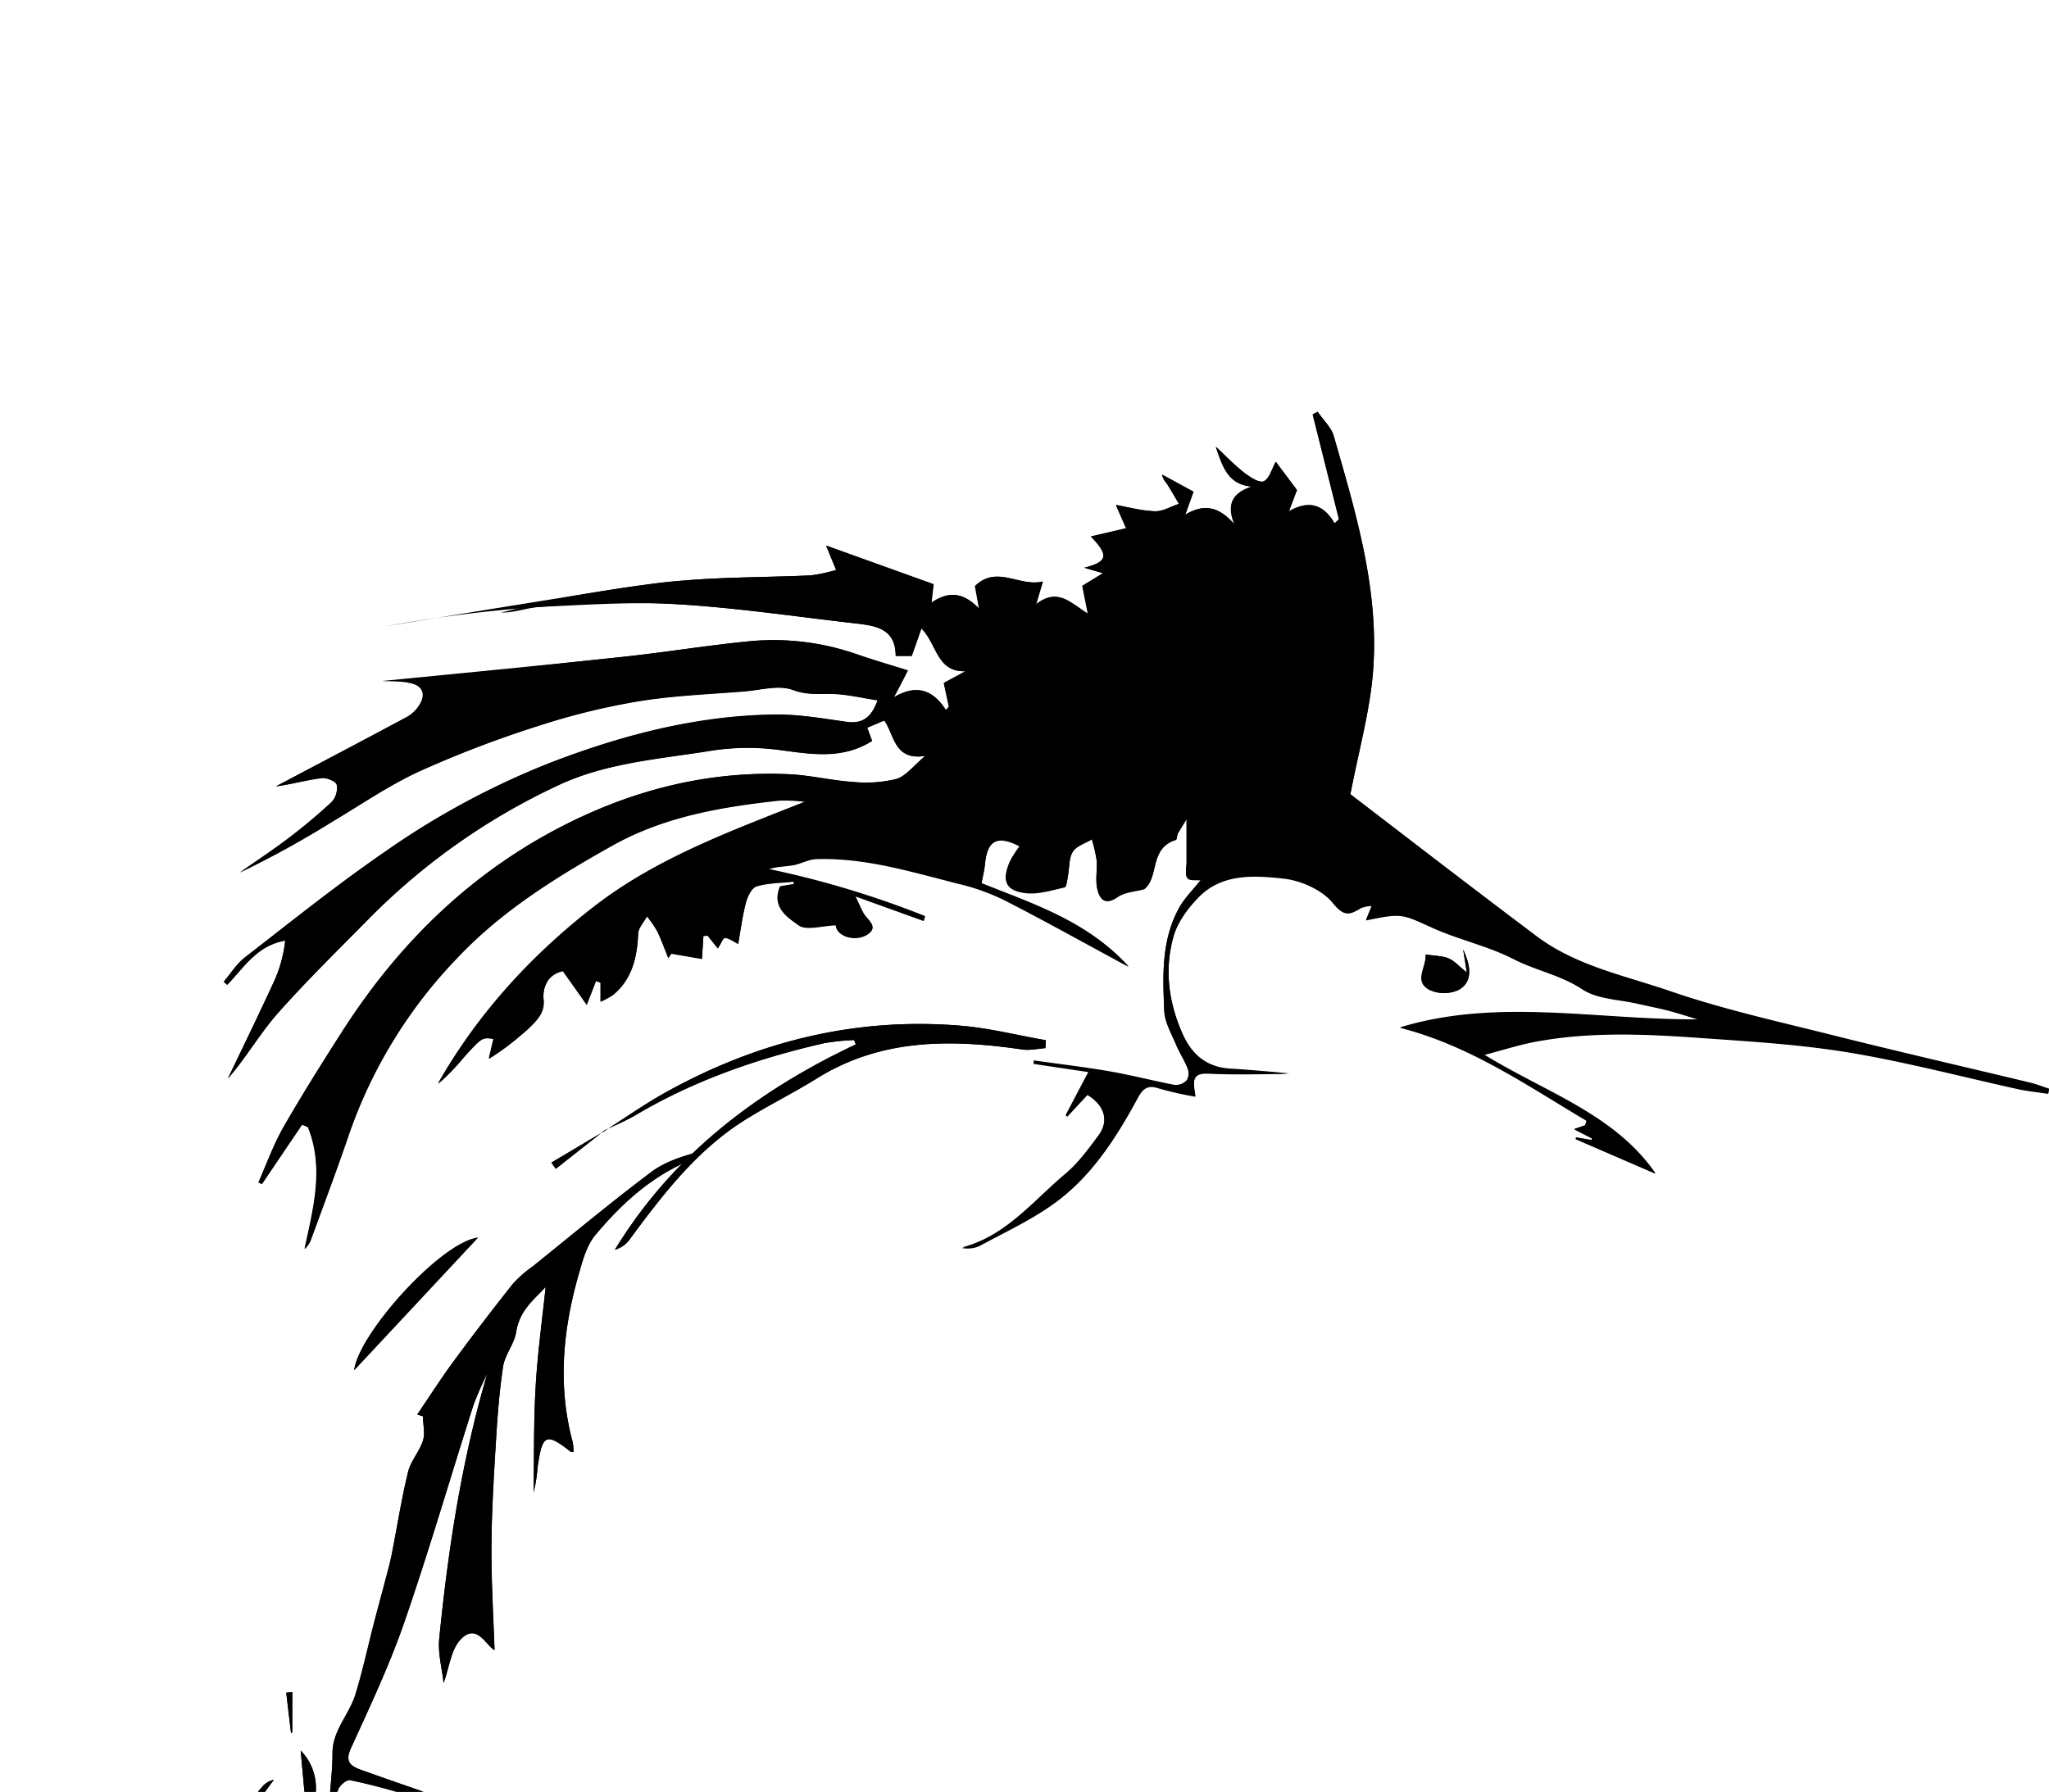 <svg className='footer__sailfish' xmlns="http://www.w3.org/2000/svg" viewBox="0 -100 497.47 435.13">

    <g className='footer__sailfish1' id="Layer_2" data-name="Layer 2">
        <g id="Layer_1-2" data-name="Layer 1">
            <path class="cls-1"
                d="M146.76,174.52c2.56-1.25,5.22-2.32,7.66-3.77,14.22-8.43,29.63-13.73,45.64-17.4a57.46,57.46,0,0,1,7.32-.77l.39,1.07c-24.09,11.37-44.51,26.94-58.49,49.87a6.76,6.76,0,0,0,3.71-2.68c8-10.85,16.26-21.59,27.93-28.89,5.69-3.56,11.75-6.53,17.44-10.07,15.63-9.73,32.55-9.54,49.88-7,1.8.26,3.71-.2,5.57-.33l.12-1.92c-7-1.21-13.85-3-20.85-3.54-25.42-2.07-49.18,3.84-71.38,16.16-5.11,2.83-9.91,6.23-14.86,9.37l-13,7.72,1.06,1.5ZM136.17,354.81c-3.28-1.87-6.48-3.9-9.89-5.5-1-.45-3.43-.55-2.2,2.17l-9.42-4.67.35-.68,3.57,1.11a53.34,53.34,0,0,0-21.92-7.86c2.79,4.07,6.41,6.39,11,8,4,1.43,8.52,3.2,10.34,8.66l-7-2.29c.9,1.74,1.33,2.57,1.75,3.4l-1,.89-5.69-5.7c-2.28.44-6.18,0-7.92,1.77-3.32,3.32-4.64-.17-6.67-1-.86-.33-1.35-1.59-1.53-1.81-1,1-1.91,2.65-2.79,2.64-4.4,0-8.8-.49-13.38-.81l-2.31,3.73c-.36-1.93-.6-3.24-.84-4.56l-1.14-.26c-1.33,2.27-2.21,5.08-4.1,6.68s-4.89,2.11-7.39,3.11a.7.7,0,0,0-.3.27c-2,2.89-4,5.83-6.14,8.67a45.85,45.85,0,0,1-3.36,3.63l-.62-.55c.19-.81.39-1.63.34-1.45l-9.13,8.42-1.12-1.11,10.09-14.3-.86-.59c-7.11,6.36-10.5,16.19-18.46,21.77l-1.13-1,39.21-53.39a5,5,0,0,0-2.88,1.78c-12,13.62-23.84,27.42-36.08,40.84C17,386.41,7.54,398.51,2.78,413.52c-1.67,5.29-2.17,11-2.77,16.54-.17,1.61,1.21,3.37,1.88,5.07A34.66,34.66,0,0,0,5.38,431c4.4-7.1,7.92-14.91,13.15-21.33C35,389.56,51.9,369.76,77.83,361.21c6.16-2,12.34-4.46,19.15-1.64a29.27,29.27,0,0,0,10.16,1.86A93.34,93.34,0,0,1,133,365.66c20.25,6.46,41.21,11.41,57.73,26.14.66.59,1.89.55,3,.82a8.63,8.63,0,0,0,.1-1.72,9.56,9.56,0,0,0-.64-2,60.87,60.87,0,0,0-15.6-21.06c-7.26-6.2-15.87-9.72-24.63-13.1-12.57-4.84-24.95-10.16-37.52-15-9.09-3.51-18.37-6.55-27.55-9.85-2.51-.9-4.33-1.8-2.7-5.36,4.63-10.11,9.41-20.21,13-30.7,6-17.38,11.14-35.07,16.74-52.6a77.19,77.19,0,0,1,3.36-7.65c-6.2,21.1-9.5,42.65-11.66,64.39-.35,3.51.67,7.15,1.06,10.76,1.39-3.84,1.79-8,4-10.46,4-4.44,6.33,1.41,8.37,2.45-.27-7.85-.79-16-.75-24.19,0-8.35.48-16.71,1-25.06.39-6.55.85-13.12,1.82-19.6.43-2.91,2.74-5.53,3.18-8.43.8-5.29,4.57-8.07,7.16-10.92-.82,7.89-2,16.15-2.44,24.44-.5,8.47-.35,17-.49,25.46a38.49,38.49,0,0,0,1-6.34c1.15-7.82,2.09-8.21,8-3.54.09.07.27,0,.67.06a12.39,12.39,0,0,0-.16-2.31c-3.79-14-2.34-27.83,1.63-41.5.89-3.1,1.87-6.51,3.87-8.9,5.56-6.67,11.86-12.65,19.77-16.63,2.09-1.05,4-2.45,6-3.69-4.42,1.12-8.81,2.49-12.27,5.09-9.73,7.32-19.09,15.13-28.58,22.77a30.16,30.16,0,0,0-4.91,4.28q-7.48,9.42-14.61,19.11c-3,4.12-5.78,8.45-8.66,12.68l1.39.45c0,2,.58,4.1,0,5.89-.84,2.67-3,5-3.62,7.64-1.58,6.47-2.61,13.08-3.89,19.63-.32,1.62-.72,3.22-1.14,4.81-1.11,4.23-2.26,8.44-3.36,12.67-1.47,5.66-2.69,11.4-4.42,17-1.5,4.82-5.51,8.64-5.53,14.15,0,4.08-.52,8.16-.81,12.24l1.55.11c.22-1.29.15-2.74.75-3.81s2-2.13,2.74-2a140.54,140.54,0,0,1,16.62,4.52c10,3.7,20,7.81,29.85,11.92,4.91,2,9.65,4.47,14.47,6.72Zm88.5-271.26c-2.84,2.36-4.68,4.91-7,5.6a31.06,31.06,0,0,1-10.69.71C201.61,89.5,196.34,88.15,191,88c-19.85-.76-38.42,4.17-55.89,13.39C113.05,113,96.05,130.11,82.75,151c-4.79,7.53-9.54,15.09-14,22.84-2.4,4.21-4.05,8.84-6,13.28l.85.4,9.68-14.49,1.44.62c4,9.85,1.34,19.69-.8,29.59a6.49,6.49,0,0,0,1.58-2.46c3.11-8.51,6.32-17,9.23-25.57a116.69,116.69,0,0,1,26.45-42.89c10.64-11.19,23.84-19.41,37.31-27,12.62-7.07,26.58-9.43,40.72-11a39,39,0,0,1,6.27.32c-18.1,7.21-36.14,13.69-51.59,25.74-15.25,11.91-28,25.92-37.58,42.74a51.81,51.81,0,0,0,6.23-6.43c4.47-4.92,4.5-4.89,7.24-4.46l-1.12,4.8a59.65,59.65,0,0,0,11.23-9,7.25,7.25,0,0,0,2.11-5c-.35-4,1.05-6.39,4.63-7.33l5.83,8.18,2.26-5.79,1.09.41v4.61a18.56,18.56,0,0,0,3.07-1.66c4.61-3.86,5.82-9.08,6.06-14.81.06-1.44,1.4-2.83,2.15-4.24a28,28,0,0,1,2.46,3.57c1,2.12,1.82,4.36,2.71,6.56l.75-1.09,7.42,1.32.36-5.57,1-.09,2.5,3.11c.68-1.05,1.28-2.59,1.74-2.55,1.1.1,2.15.93,3.2,1.47.56-3.13,1-6.62,1.87-10,.4-1.52,1.42-3.66,2.61-4,2.85-.85,6-.82,9-1.14l.05.66-3.36.57c-2.19,5,1.94,7.48,4.48,9.36,1.9,1.4,5.76.14,9.08,0-.09-.47-.1.25.17.84,1,2.14,4.74,3,7.23,1.55,2.81-1.62,1-3-.23-4.55-.85-1.09-1.31-2.5-2.51-4.89l16.65,6,.31-1.07a229.43,229.43,0,0,0-38.07-11.46c2.13-.76,4.11-.71,6-1s3.81-1.45,5.74-1.51c11.87-.39,23.11,3.11,34.43,6a52.93,52.93,0,0,1,11.2,4c9.78,5,19.37,10.37,30.12,16.17-10.2-11.13-23.31-15.21-35.7-20.21.33-1.78.7-3.2.84-4.65.56-5.93,3-7.19,8.44-4.37a27,27,0,0,0-2.36,3.68c-2,4.61-1.11,7,3.72,7.64,3.1.39,6.42-.68,9.57-1.39.46-.11.6-1.84.79-2.83.38-2,.2-4.25,1.19-5.81.88-1.4,3-2,4.59-3a35.48,35.48,0,0,1,1.18,5.1c.2,2.28-.35,4.69.14,6.89.55,2.51,1.81,4.24,5,2,1.74-1.21,4.26-1.3,6.43-1.9,3.63-2.84,1.14-9.92,7.67-11.95.29-.09.22-1.06.48-1.53.6-1.1,1.3-2.16,2.11-3.48v10.42c0,1.31-.43,3,.19,3.82.5.69,2.32.42,3.28.54-1.81,2.3-3.95,4.38-5.33,6.87-4.28,7.8-3.93,16.43-3.55,24.91.13,2.73,1.73,5.42,2.82,8.06.83,2,2.05,3.8,2.82,5.79a3.54,3.54,0,0,1-.15,3,3.63,3.63,0,0,1-2.94,1.21c-5.25-1-10.44-2.36-15.7-3.28-6.14-1.07-12.33-1.79-18.51-2.67l-.08.66,13.37,2-5.55,10.55.4.25,4.87-5.24c4.2,2.53,5.32,6.41,2.65,10-2.45,3.29-4.94,6.72-8.05,9.32-7.84,6.58-14.37,15.06-25,17.85a7.46,7.46,0,0,0,4.08-.44c6.26-3.4,12.83-6.42,18.54-10.6,8.92-6.52,14.82-15.8,20-25.4,1.27-2.35,2.43-3.24,5.12-2.32a81.3,81.3,0,0,0,8.87,2c-.54-3.44-1.06-5.79,3.11-5.59,6.69.32,13.41.08,19.68.08-4.46-.36-9.37-.84-14.3-1.13-5.71-.34-9.32-3.35-11.59-8.43-3.44-7.68-4.46-15.72-2.24-23.73,1-3.56,3.55-7,6.22-9.72,5.64-5.7,13.36-5.22,20.36-4.46,4.32.48,9.54,2.8,12.16,6,2.76,3.44,4.17,2.77,6.86,1.16a7.85,7.85,0,0,1,2.58-.48c-.51,1.25-.9,2.19-1.43,3.5,8.86-1.84,8.73-1.54,16.27,1.86,6.41,2.88,13.48,4.38,19.69,7.6,5.38,2.78,11.36,3.89,16.58,7.33,3.69,2.43,9,2.45,13.55,3.52,2.41.56,4.83,1,7.22,1.63,2.21.57,4.37,1.3,7.57,2.26-25,.15-48.91-5.26-72.57,1.93,16.9,4.31,30.79,14,45.25,22.59l-.35,1.17-2.64.91,4.35,2.24-.13.43-3.81-.63-.07.34,19.37,8.39c-10-14.43-26.53-19.56-41.63-28.84,4.78-1.25,8.53-2.47,12.38-3.2,13.67-2.57,27.45-1.83,41.18-.87,11.79.82,23.65,1.56,35.29,3.5,13.66,2.29,27.11,5.87,40.66,8.83,2.46.54,5,.79,7.47,1.17l.2-1.14c-1.54-.49-3.05-1.09-4.61-1.47-15.9-3.82-31.84-7.48-47.7-11.46-13.33-3.34-26.81-6.32-39.77-10.78-11-3.78-22.75-6.11-32.31-13.3-15.57-11.69-31-23.6-45.24-34.52,2.06-10.7,4.65-19.9,5.46-29.25,1.73-20-4.1-38.93-9.51-57.84C323.17,3.74,321.24,2,319.92,0L318.7.64l6.39,25.46-1.07,1c-2.58-4.45-6.07-5.8-11.16-2.93,1-2.57,1.53-4,1.95-5.14-2-2.7-3.82-5.11-5.12-6.85-.9,1.59-1.5,4.05-2.92,4.71-1.09.5-3.43-1.05-4.85-2.15-2.41-1.89-4.54-4.14-6.79-6.23,1.59,4.41,2.72,9.14,8.74,9.67-4.85,1.56-6.12,4.47-4.18,9.22-3.34-3.8-6.82-5.51-12-2.38l2-5.6-7.61-4.15a4.93,4.93,0,0,0,1.18,2.17c1,1.61,2,3.28,2.93,4.93-2,.64-3.93,1.88-5.86,1.8-3.37-.12-6.71-1.05-9.44-1.53l2.48,5.65-8.56,2c4.38,4.54,4.2,6.12-1.61,7.59l4.54,1.33-5,3.06c.41,2.09.78,3.91,1.35,6.79-4.2-2.55-7.32-6.46-12.61-2.29l1.65-5.55c-5.64,1.42-11.21-4.08-16.45,1.12l1,5.51c-3.47-3.54-6.93-4.71-11.62-1.45.25-2.13.38-3.25.53-4.51l-26.06-9.38L203,38.41a37.67,37.67,0,0,1-6.11,1.32c-10,.46-20.09.39-30.09,1.19-8.9.71-17.76,2.11-26.56,3.61-6.26,1.06-12.41,2.79-18.61,4.22,3.38.09,6.52-1.24,9.71-1.38,11.12-.49,22.29-1.29,33.36-.62,14.38.87,28.68,3,43,4.64,4.9.56,9.78,1.22,9.78,7.91h3.89c.75-2.1,1.47-4.14,2.36-6.68,3.82,3.8,3.67,10.66,10.71,10.38l-5.28,2.86,1.24,5.75-.73.83c-3.37-5.3-7.55-6.15-12.63-3.1,1-1.88,2-3.76,3.42-6.53-4.33-1.36-8.31-2.51-12.21-3.86a61.41,61.41,0,0,0-26-3.24c-10.37,1-20.68,2.71-31,3.81-19.81,2.1-39.64,4-58.57,5.87,1.54.08,4,0,6.46.39,3.63.51,4.61,2.89,2.48,5.85a8.39,8.39,0,0,1-2.71,2.46C90.47,78.58,82.09,83,73.73,87.39l-6.68,3.53c3.8-.51,7.34-1.51,11-2,1.2-.16,3.42.77,3.69,1.65a5,5,0,0,1-1.2,4.23,135.72,135.72,0,0,1-10.76,9c-3.73,2.83-7.66,5.41-11.5,8.1a233.57,233.57,0,0,0,21.86-12c7.18-4.26,14.11-9.06,21.66-12.55a264.44,264.44,0,0,1,28.76-11,166.33,166.33,0,0,1,24.36-6c8.51-1.41,17.21-1.72,25.83-2.42,4-.33,8.38-1.62,11.78-.34,3.72,1.41,7,.77,10.54,1,3.32.21,6.61,1,10,1.51-1.58,4.54-4,5.77-7.61,5.24-5.57-.81-11.19-1.8-16.78-1.76-18.79.15-36.73,4.73-54.2,11.37A192.94,192.94,0,0,0,93.26,107c-11.61,8-22.67,16.9-33.84,25.56-2,1.56-3.41,3.9-5.09,5.87l.83.75c4.06-4.2,7.21-9.57,14.09-10.74A32.44,32.44,0,0,1,66.7,138c-3.66,8-7.56,16-11.36,23.94,4.47-5.13,7.76-10.94,12.09-15.84,7.17-8.11,15-15.7,22.57-23.42a158.7,158.7,0,0,1,45.31-31.85c11.91-5.66,25-6.48,37.66-8.55a57.45,57.45,0,0,1,16.46-.1c7.61,1,15.06,2.34,22.31-2.23l-1.19-3.2L214.68,75C217.14,78.26,217,84.85,224.67,83.55Zm-108.62,117c-9.09,1.17-29,23.33-30.07,32.2Zm230.08-68.76c.2,3.19-3,6.53,1,8.62a8.53,8.53,0,0,0,7.11-.07c3.19-1.9,3.08-5.35,1-9.76.38,2.36.57,3.56.89,5.57-1.88-1.5-3-2.78-4.36-3.39S348.6,132.18,346.13,131.79ZM74.39,340.32l1.19-.11c2-5.49,1.38-11-2.59-15.1Zm-3.73-19.4.3-.27v-9.72l-1.46.13Q70.07,316,70.66,320.92Z" />
            <path
                d="M224.67,83.55c-7.69,1.3-7.53-5.29-10-8.6l-4.13,1.75,1.19,3.2c-7.25,4.57-14.7,3.21-22.31,2.23a57.45,57.45,0,0,0-16.46.1c-12.7,2.07-25.75,2.89-37.66,8.55A158.7,158.7,0,0,0,90,122.63c-7.61,7.72-15.4,15.31-22.57,23.42-4.33,4.9-7.62,10.71-12.09,15.84,3.8-8,7.7-15.91,11.36-23.94a32.44,32.44,0,0,0,2.55-9.54c-6.88,1.17-10,6.54-14.09,10.74l-.83-.75c1.68-2,3.08-4.31,5.09-5.87C70.59,123.87,81.65,115,93.26,107a192.94,192.94,0,0,1,41.22-22.13c17.47-6.64,35.41-11.22,54.2-11.37,5.59,0,11.21,1,16.78,1.76,3.62.53,6-.7,7.61-5.24-3.44-.54-6.73-1.3-10-1.51-3.51-.22-6.82.42-10.54-1-3.4-1.28-7.82,0-11.78.34-8.62.7-17.32,1-25.83,2.42a166.33,166.33,0,0,0-24.36,6,264.44,264.44,0,0,0-28.76,11c-7.55,3.49-14.48,8.29-21.66,12.55a233.57,233.57,0,0,1-21.86,12c3.84-2.69,7.77-5.27,11.5-8.1a135.72,135.72,0,0,0,10.76-9,5,5,0,0,0,1.2-4.23C81.42,89.72,79.2,88.79,78,89c-3.61.46-7.15,1.46-11,2l6.68-3.53C82.09,83,90.47,78.58,98.8,74.09a8.39,8.39,0,0,0,2.71-2.46c2.13-3,1.15-5.34-2.48-5.85-2.43-.34,32.3-4.16,52.11-6.26,10.36-1.1,20.67-2.82,31-3.81a61.41,61.41,0,0,1,26,3.24c3.9,1.35,7.88,2.5,12.21,3.86C219,65.58,218,67.46,217,69.34c5.08-3,9.26-2.2,12.63,3.1.25-.27.49-.55.73-.83-.4-1.87-.81-3.75-1.24-5.75L234.4,63c-7,.28-6.89-6.58-10.71-10.38-.89,2.54-1.61,4.58-2.36,6.68h-3.89c0-6.69-4.88-7.35-9.78-7.91-14.33-1.63-28.63-3.77-43-4.64-13.39-.81-21.53-.19-33.36.62a334.63,334.63,0,0,0-37.47,4.69c12.09-2,27.79-4.55,46.37-7.53,21.15-3.4,22.85-3.31,26.56-3.61,10-.8,20.06-.73,30.09-1.19A37.67,37.67,0,0,0,203,38.41l-2.36-5.92,26.06,9.38c-.15,1.26-.28,2.38-.53,4.51,4.69-3.26,8.15-2.09,11.62,1.45l-1-5.51c5.24-5.2,10.81.3,16.45-1.12-.5,1.68-.86,2.92-1.65,5.55,5.29-4.17,8.41-.26,12.61,2.29-.57-2.88-.94-4.7-1.35-6.79l5-3.06-4.54-1.34c5.81-1.46,6-3,1.61-7.58l8.56-2-2.48-5.65c2.73.48,6.07,1.41,9.44,1.53,1.93.08,3.91-1.16,5.86-1.8-1-1.65-1.91-3.32-2.93-4.93a4.93,4.93,0,0,1-1.18-2.17l7.61,4.15-2,5.6c5.14-3.13,8.62-1.42,12,2.38-1.94-4.75-.67-7.66,4.18-9.22-6-.53-7.15-5.26-8.74-9.67,2.25,2.09,4.38,4.34,6.79,6.23,1.42,1.1,3.76,2.65,4.85,2.15,1.42-.66,2-3.12,2.92-4.71,1.3,1.74,3.11,4.15,5.12,6.85-.42,1.11-1,2.57-1.95,5.14C318,21.3,321.44,22.65,324,27.1l1.07-1L318.7.64,319.92,0c1.32,2,3.25,3.74,3.87,5.89C329.2,24.8,335,43.76,333.3,63.73c-.81,9.35-3.4,18.55-5.46,29.25,14.28,10.92,29.67,22.83,45.24,34.52,9.56,7.19,21.33,9.52,32.31,13.3,13,4.46,26.44,7.44,39.77,10.78,15.86,4,31.8,7.64,47.7,11.46,1.56.38,3.07,1,4.61,1.47l-.2,1.14c-2.49-.38-5-.63-7.47-1.17-13.55-3-27-6.54-40.66-8.83-11.64-1.94-23.5-2.68-35.29-3.5-13.73-1-27.51-1.7-41.18.87-3.85.73-7.6,1.95-12.38,3.2,15.1,9.28,31.59,14.41,41.63,28.84l-19.37-8.39.07-.34,3.81.63.13-.43-4.35-2.24,2.64-.91c.12-.39.23-.78.35-1.17-14.46-8.58-28.35-18.28-45.25-22.59,23.66-7.19,47.58-1.78,72.57-1.93-3.2-1-5.36-1.69-7.57-2.26-2.39-.62-4.81-1.07-7.22-1.63-4.57-1.07-9.86-1.09-13.55-3.52C379,136.84,373,135.73,367.6,133c-6.21-3.22-13.28-4.72-19.69-7.6-7.54-3.4-7.41-3.7-16.27-1.86.53-1.31.92-2.25,1.43-3.5a7.85,7.85,0,0,0-2.58.48c-2.69,1.61-4.1,2.28-6.86-1.16-2.62-3.25-7.84-5.57-12.16-6-7-.76-14.72-1.24-20.36,4.46-2.67,2.7-5.23,6.16-6.22,9.72-2.22,8-1.2,16.05,2.24,23.73,2.27,5.08,5.88,8.09,11.59,8.43,4.93.29,9.84.77,14.3,1.13-6.27,0-13,.24-19.68-.08-4.17-.2-3.65,2.15-3.11,5.59a81.3,81.3,0,0,1-8.87-2c-2.69-.92-3.85,0-5.12,2.32-5.21,9.6-11.11,18.88-20,25.4-5.71,4.18-12.28,7.2-18.54,10.6a7.46,7.46,0,0,1-4.08.44c10.66-2.79,17.19-11.27,25-17.85,3.11-2.6,5.6-6,8.05-9.32,2.67-3.57,1.55-7.45-2.65-10l-4.87,5.24-.4-.25,5.55-10.55-13.37-2,.08-.66c6.18.88,12.37,1.6,18.51,2.67,5.26.92,10.45,2.31,15.7,3.28a3.63,3.63,0,0,0,2.94-1.21,3.54,3.54,0,0,0,.15-3c-.77-2-2-3.81-2.82-5.79-1.09-2.64-2.69-5.33-2.82-8.06-.38-8.48-.73-17.11,3.55-24.91,1.38-2.49,3.52-4.57,5.33-6.87-1-.12-2.78.15-3.28-.54-.62-.87-.19-2.51-.19-3.82V99c-.81,1.32-1.51,2.38-2.11,3.48-.26.47-.19,1.44-.48,1.53-6.53,2-4,9.11-7.67,11.95-2.17.6-4.69.69-6.43,1.9-3.17,2.2-4.43.47-5-2-.49-2.2.06-4.61-.14-6.89a35.48,35.48,0,0,0-1.18-5.1c-1.58,1-3.71,1.59-4.59,3-1,1.56-.81,3.85-1.19,5.81-.19,1-.33,2.72-.79,2.83-3.15.71-6.47,1.78-9.57,1.39-4.83-.61-5.76-3-3.72-7.64a27,27,0,0,1,2.36-3.68c-5.39-2.82-7.88-1.56-8.44,4.37-.14,1.45-.51,2.87-.84,4.65,12.39,5,25.5,9.08,35.7,20.21-10.75-5.8-20.34-11.17-30.12-16.17a52.93,52.93,0,0,0-11.2-4c-11.32-2.86-22.56-6.36-34.43-6-1.93.06-3.8,1.18-5.74,1.51s-3.89.28-6,1a229.43,229.43,0,0,1,38.07,11.46l-.31,1.07-16.65-6c1.2,2.39,1.66,3.8,2.51,4.89,1.21,1.56,3,2.93.23,4.55-2.49,1.43-6.25.59-7.23-1.55-.27-.59-.26-1.31-.17-.84-3.32.09-7.18,1.35-9.08,0-2.54-1.87-6.67-4.34-4.48-9.36l3.36-.57-.05-.66c-3,.32-6.12.29-9,1.14-1.19.36-2.21,2.5-2.61,4-.88,3.36-1.31,6.85-1.87,10-1.05-.54-2.1-1.37-3.21-1.47-.45,0-1,1.5-1.73,2.55l-2.5-3.11-1,.09-.36,5.57L163,131.63l-.75,1.09c-.89-2.2-1.68-4.44-2.71-6.56a28,28,0,0,0-2.46-3.57c-.75,1.41-2.09,2.8-2.15,4.24-.24,5.73-1.45,11-6.06,14.81a18.56,18.56,0,0,1-3.07,1.66v-4.61l-1.09-.41-2.26,5.79c-1-1.42-2-2.84-3-4.27l-2.79-3.91a5.74,5.74,0,0,0-3.47,2.06,7.18,7.18,0,0,0-1.16,5.27,5.88,5.88,0,0,1-1.2,3.84,9.25,9.25,0,0,1-.91,1.14,27.93,27.93,0,0,1-3.18,3,62.21,62.21,0,0,1-8,5.95c.38-1.61.75-3.22,1.12-4.8-2.74-.43-2.77-.46-7.24,4.46a51.81,51.81,0,0,1-6.23,6.43c9.6-16.82,22.33-30.83,37.58-42.74,15.45-12.05,33.49-18.53,51.59-25.74a39,39,0,0,0-6.27-.32c-14.14,1.53-28.1,3.89-40.72,11-13.47,7.54-26.67,15.76-37.31,27a116.69,116.69,0,0,0-26.45,42.89c-2.91,8.58-6.12,17.06-9.23,25.57a6.49,6.49,0,0,1-1.58,2.46c2.14-9.9,4.79-19.74.8-29.59l-1.44-.62L63.6,187.56l-.85-.4c2-4.44,3.64-9.07,6-13.28,4.42-7.75,9.17-15.31,14-22.84,13.3-20.93,30.3-38,52.38-49.7C152.6,92.12,171.17,87.19,191,88c5.32.2,10.59,1.55,15.91,1.91a31.06,31.06,0,0,0,10.69-.71C220,88.46,221.83,85.91,224.67,83.55Zm14.68-28.46-.3.73,5.77,4.07-3.24,5.23.67.73,6.17-2.77,5.78,5.43L255,68c-.51-2-1-4-1.52-5.94l4.81-2.78c.07-.41.15-.83.23-1.24-8.27,1.94-6.55-6.4-10.76-9.63L246,55.48Zm82.14-17.5c-7.61,1.2-8.06-5.77-11.72-9.82-.85,4.63-1.41,8.83-7.75,6.56,0,.45.05.9.07,1.34l4.19,3.07-3.2,5.83c5.33-3.2,9.53-1.92,13.68,3.23C314,42.11,316.32,39.46,321.49,37.59Zm-27.77,2.17.45-1.54c-8.27,2.43-7.43-5.39-11.12-8.93-.74,2.83-1.32,5-1.9,7.24l-6.26-.61,4.85,4.17-2,5.28.23,1.48c4.78-4.42,8-1.09,11.88,2-.4-3-.64-4.82-.88-6.6Zm-.65,25.72.21,1.37c5.07-5,9.13-2.36,13.5,2.32-.57-3.44-.87-5.31-1.17-7.13l4.84-2.72c-6.33-.06-7.68-5.31-10.28-9.71-.9,2.56-1.59,4.55-2.31,6.63l-6.37-.44,4.85,4.34Zm14.75,20.57L314,84.87,319.25,89l.79-.81c-.45-1.94-.91-3.87-1.37-5.86l4.77-2.85c-7.11.44-6.84-6.29-10-10.07-.69,2.63-1.23,4.66-1.82,6.88h-6.1l4.71,4.25C309.6,82.09,309,83.45,307.82,86.05Zm-28-17.14.7-1.12-1.22-5.72,5-2.59.3-1.18c-7.26,1.38-7.62-5-10.71-9.21l-2,7.31-6.27-.63L270.54,60,266.85,66l.41,1.18C272.26,62,276.33,63.47,279.84,68.91ZM323.4,48.55c-.58,2.26-1.14,4.5-1.7,6.69l-5.64-.33c4.45,2.72,4.78,6.25,2,11.45l7.52-4.63c1.14,1.66,2.29,3.33,3.29,4.8.52-2.67,1-4.94,1.38-7.23a2.33,2.33,0,0,0-.1-1.58C328,54.73,325.82,51.8,323.4,48.55ZM287.23,69.34c-.62,2.6-1.13,4.77-1.66,7H279.8c2.11,2.3,6,3.32,3.59,6.74,5.85,2.54,10.15.36,14.35-4.57C289.7,80.49,291.27,72.4,287.23,69.34Zm-15.17,9.23c-8,1.61-6.84-6.3-10.73-9.67-.55,2.85-1,5.16-1.47,7.6h-4.72c2.7,1.69,2.65,6.15,7.22,5.89C265.94,82.18,269.07,81.85,272.06,78.57Zm-34.85-5.31c-.59,2.61-1.09,4.8-1.57,6.9H230c4.57,4.85,8.66,5.37,16.39,1.92C239.74,82.56,240.48,76.51,237.21,73.26Zm90.25,28.37.41-1.09c-11.19-3.53-22.36-7.16-34.34-7.38Zm-36.92-8.16.14-1.76-23.9-1.81-.11,1.39Zm70.76,60.17,24.28-4.45C377.93,148.15,369.62,149.51,361.3,153.64ZM216.48,109.29l12,1.53C219,105.87,219,105.87,216.48,109.29Zm46.57-7.69c3.09-.33,3.89-1.7,2.91-5.84C265,97.63,264.09,99.5,263.05,101.6Z" />
            <path
                d="M136.17,354.81l9.74.68c-4.82-2.25-9.56-4.68-14.47-6.72-9.89-4.11-19.8-8.22-29.85-11.92A140.54,140.54,0,0,0,85,332.33c-.76-.17-2.22,1-2.74,2s-.53,2.52-.75,3.81L79.93,338c.29-4.08.79-8.16.81-12.24,0-5.51,4-9.33,5.53-14.15,1.73-5.57,3-11.31,4.42-17,1.1-4.23,2.25-8.44,3.36-12.67.42-1.59.82-3.19,1.14-4.81,1.28-6.55,2.31-13.16,3.89-19.63.65-2.68,2.78-5,3.62-7.64.57-1.79,0-3.92,0-5.89l-1.39-.45c2.88-4.23,5.62-8.56,8.66-12.68q7.13-9.68,14.61-19.11a30.16,30.16,0,0,1,4.91-4.28c9.49-7.64,18.85-15.45,28.58-22.77,3.46-2.6,7.85-4,12.27-5.09-2,1.24-3.89,2.64-6,3.69-7.91,4-14.21,10-19.77,16.63-2,2.39-3,5.8-3.87,8.9-4,13.67-5.42,27.49-1.63,41.5a12.39,12.39,0,0,1,.16,2.31c-.4,0-.58,0-.67-.06-5.95-4.67-6.89-4.28-8,3.54a38.49,38.49,0,0,1-1,6.34c.14-8.49,0-17,.49-25.46.48-8.29,1.62-16.55,2.44-24.44-2.59,2.85-6.36,5.63-7.16,10.92-.44,2.9-2.75,5.52-3.18,8.43-1,6.48-1.43,13.05-1.82,19.6-.5,8.35-1,16.71-1,25.06,0,8.17.48,16.34.75,24.19-2-1-4.36-6.89-8.37-2.45-2.23,2.48-2.63,6.62-4,10.46-.39-3.61-1.41-7.25-1.06-10.76,2.16-21.74,5.46-43.29,11.66-64.39a77.19,77.19,0,0,0-3.36,7.65c-5.6,17.53-10.73,35.22-16.74,52.6-3.63,10.49-8.41,20.59-13,30.7-1.63,3.56.19,4.46,2.7,5.36,9.18,3.3,18.46,6.34,27.55,9.85,12.57,4.84,24.95,10.16,37.52,15,8.76,3.38,17.37,6.9,24.63,13.1a60.87,60.87,0,0,1,15.6,21.06,9.56,9.56,0,0,1,.64,2,8.63,8.63,0,0,1-.1,1.72c-1.08-.27-2.31-.23-3-.82-16.52-14.73-37.48-19.68-57.73-26.14a93.34,93.34,0,0,0-25.85-4.23A29.27,29.27,0,0,1,97,359.57c-6.81-2.82-13-.4-19.15,1.64C51.9,369.76,35,389.56,18.53,409.69,13.3,416.11,9.78,423.92,5.38,431a34.66,34.66,0,0,1-3.49,4.11c-.67-1.7-2-3.46-1.88-5.07.6-5.55,1.1-11.25,2.77-16.54,4.76-15,14.22-27.11,24.7-38.61,12.24-13.42,24.06-27.22,36.08-40.84a5,5,0,0,1,2.88-1.78L27.23,385.68l1.13,1c8-5.58,11.35-15.41,18.46-21.77l.86.59-10.09,14.3,1.12,1.11,9.13-8.42c0-.18-.15.64-.34,1.45l.62.55a45.85,45.85,0,0,0,3.36-3.63c2.12-2.84,4.1-5.78,6.14-8.67a.7.7,0,0,1,.3-.27c2.5-1,5.44-1.47,7.39-3.11s2.77-4.41,4.1-6.68l1.14.26c.24,1.32.48,2.63.84,4.56l2.31-3.73c4.58.32,9,.78,13.38.81.88,0,1.77-1.63,2.79-2.64.18.22.67,1.48,1.53,1.81,2,.79,3.35,4.28,6.67,1,1.74-1.74,5.64-1.33,7.92-1.77l5.69,5.7,1-.89c-.42-.83-.85-1.66-1.75-3.4l7,2.29c-1.82-5.46-6.35-7.23-10.34-8.66-4.55-1.63-8.17-3.95-11-8a53.34,53.34,0,0,1,21.92,7.86L115,346.13l-.35.68,9.42,4.67-.16-.12,3.48,3.45-5.76-1.39-.4,1.25,28.87,10.27.43-.94c-1.33-.9-2.66-1.82-4-2.7-3.43-2.22-6.87-4.41-10.3-6.61Z" />
            <path
                d="M146.84,174.6c4.95-3.14,9.75-6.54,14.86-9.37,22.2-12.32,46-18.23,71.38-16.16,7,.58,13.9,2.33,20.85,3.54l-.12,1.92c-1.86.13-3.77.59-5.57.33-17.33-2.52-34.25-2.71-49.88,7-5.69,3.54-11.75,6.51-17.44,10.07-11.67,7.3-19.88,18-27.93,28.89a6.76,6.76,0,0,1-3.71,2.68c14-22.93,34.4-38.5,58.49-49.87l-.39-1.07a57.46,57.46,0,0,0-7.32.77c-16,3.67-31.42,9-45.64,17.4-2.44,1.45-5.1,2.52-7.66,3.77Z" />
            <path d="M116.05,200.55,86,232.75C87.09,223.88,107,201.72,116.05,200.55Z" />
            <path
                d="M346.13,131.79c2.47.39,4.19.35,5.63,1s2.48,1.89,4.36,3.39c-.32-2-.51-3.21-.89-5.57,2,4.41,2.16,7.86-1,9.76a8.53,8.53,0,0,1-7.11.07C343.1,138.32,346.33,135,346.13,131.79Z" />
            <path d="M74.39,340.32,73,325.11c4,4.14,4.64,9.61,2.59,15.1Z" />
            <path
                d="M127.05,349.82c-1.42-2.63,1-2.7,2-2.31,3.51,1.35,6.85,3.16,10.25,4.79l0-.12c-2.11-.26-4.24-.39-6.32-.8s-4.13-1.1-6.19-1.66Z" />
            <path d="M146.76,174.52,135,183.82l-1.06-1.5,13-7.72Z" />
            <path d="M70.66,320.92q-.59-4.92-1.16-9.86l1.46-.13v9.72Z" />
            <path class="cls-1"
                d="M239.35,55.09l6.62.39,1.75-7.11c4.21,3.23,2.49,11.57,10.76,9.63-.08.41-.16.83-.23,1.24L253.44,62c.49,1.91,1,3.92,1.52,5.94l-.76.55-5.78-5.43-6.17,2.77-.67-.73,3.24-5.23-5.77-4.07Z" />
            <path class="cls-1"
                d="M321.49,37.59c-5.17,1.87-7.5,4.52-4.73,10.21-4.15-5.15-8.35-6.43-13.68-3.23l3.2-5.83-4.19-3.07c0-.44,0-.89-.07-1.34,6.34,2.27,6.9-1.93,7.75-6.56C313.43,31.82,313.88,38.79,321.49,37.59Z" />
            <path class="cls-1"
                d="M293.72,39.76,289,42.29c.24,1.78.48,3.63.88,6.6-3.87-3.13-7.1-6.46-11.88-2l-.23-1.48,2-5.28-4.85-4.17,6.26.61c.58-2.23,1.16-4.41,1.9-7.24,3.69,3.54,2.85,11.36,11.12,8.93Z" />
            <path class="cls-1"
                d="M293.07,65.48l3.27-5.34-4.85-4.34,6.37.44c.72-2.08,1.41-4.07,2.31-6.63,2.6,4.4,3.95,9.65,10.28,9.71L305.61,62c.3,1.82.6,3.69,1.17,7.13-4.37-4.68-8.43-7.36-13.5-2.32Z" />
            <path class="cls-1"
                d="M307.82,86.05c1.17-2.6,1.78-4,2.45-5.47l-4.71-4.25h6.1c.59-2.22,1.13-4.25,1.82-6.88,3.12,3.78,2.85,10.51,10,10.07l-4.77,2.85c.46,2,.92,3.92,1.37,5.86l-.79.81L314,84.87Z" />
            <path class="cls-1"
                d="M279.84,68.91c-3.51-5.44-7.58-6.88-12.58-1.78L266.85,66,270.54,60l-4.87-4.27,6.27.63,2-7.31c3.09,4.22,3.45,10.59,10.71,9.21l-.3,1.18-5,2.59,1.22,5.72Z" />
            <path class="cls-1"
                d="M323.4,48.55c2.42,3.25,4.64,6.18,6.77,9.17a2.33,2.33,0,0,1,.1,1.58c-.4,2.29-.86,4.56-1.38,7.23-1-1.47-2.15-3.14-3.29-4.8l-7.52,4.63c2.76-5.2,2.43-8.73-2-11.45l5.64.33C322.26,53.05,322.82,50.81,323.4,48.55Z" />
            <path class="cls-1"
                d="M287.23,69.34c4,3.06,2.47,11.15,10.51,9.21-4.2,4.93-8.5,7.11-14.35,4.57,2.41-3.42-1.48-4.44-3.59-6.74h5.77C286.1,74.11,286.61,71.94,287.23,69.34Z" />
            <path class="cls-1"
                d="M272.06,78.57c-3,3.28-6.12,3.61-9.7,3.82-4.57.26-4.52-4.2-7.22-5.89h4.72c.47-2.44.92-4.75,1.47-7.6C265.22,72.27,264.08,80.18,272.06,78.57Z" />
            <path class="cls-1"
                d="M237.21,73.26c3.27,3.25,2.53,9.3,9.21,8.82C238.69,85.53,234.6,85,230,80.16h5.61C236.12,78.06,236.62,75.87,237.21,73.26Z" />
            <path class="cls-1" d="M327.46,101.63l-33.93-8.47c12,.22,23.15,3.85,34.34,7.38Z" />
            <path class="cls-1" d="M290.54,93.47l-23.87-2.18.11-1.39,23.9,1.81Z" />
            <path class="cls-1" d="M361.3,153.64c8.32-4.13,16.63-5.49,24.28-4.45Z" />
            <path class="cls-1" d="M216.48,109.29c2.55-3.42,2.55-3.42,12,1.53Z" />
            <path class="cls-1" d="M263.05,101.6c1-2.1,2-4,2.91-5.84C266.94,99.9,266.14,101.27,263.05,101.6Z" />
            <path class="cls-1"
                d="M126.88,349.72c2.06.56,4.1,1.25,6.19,1.66s4.21.54,6.32.8c3.58,1.95,7.17,3.9,10.74,5.87,1.41.78,2.79,1.61,4.19,2.42l-.37,1-29.51-8.22.31-1.28,5.84,1Z" />
        </g>
    </g>
</svg>